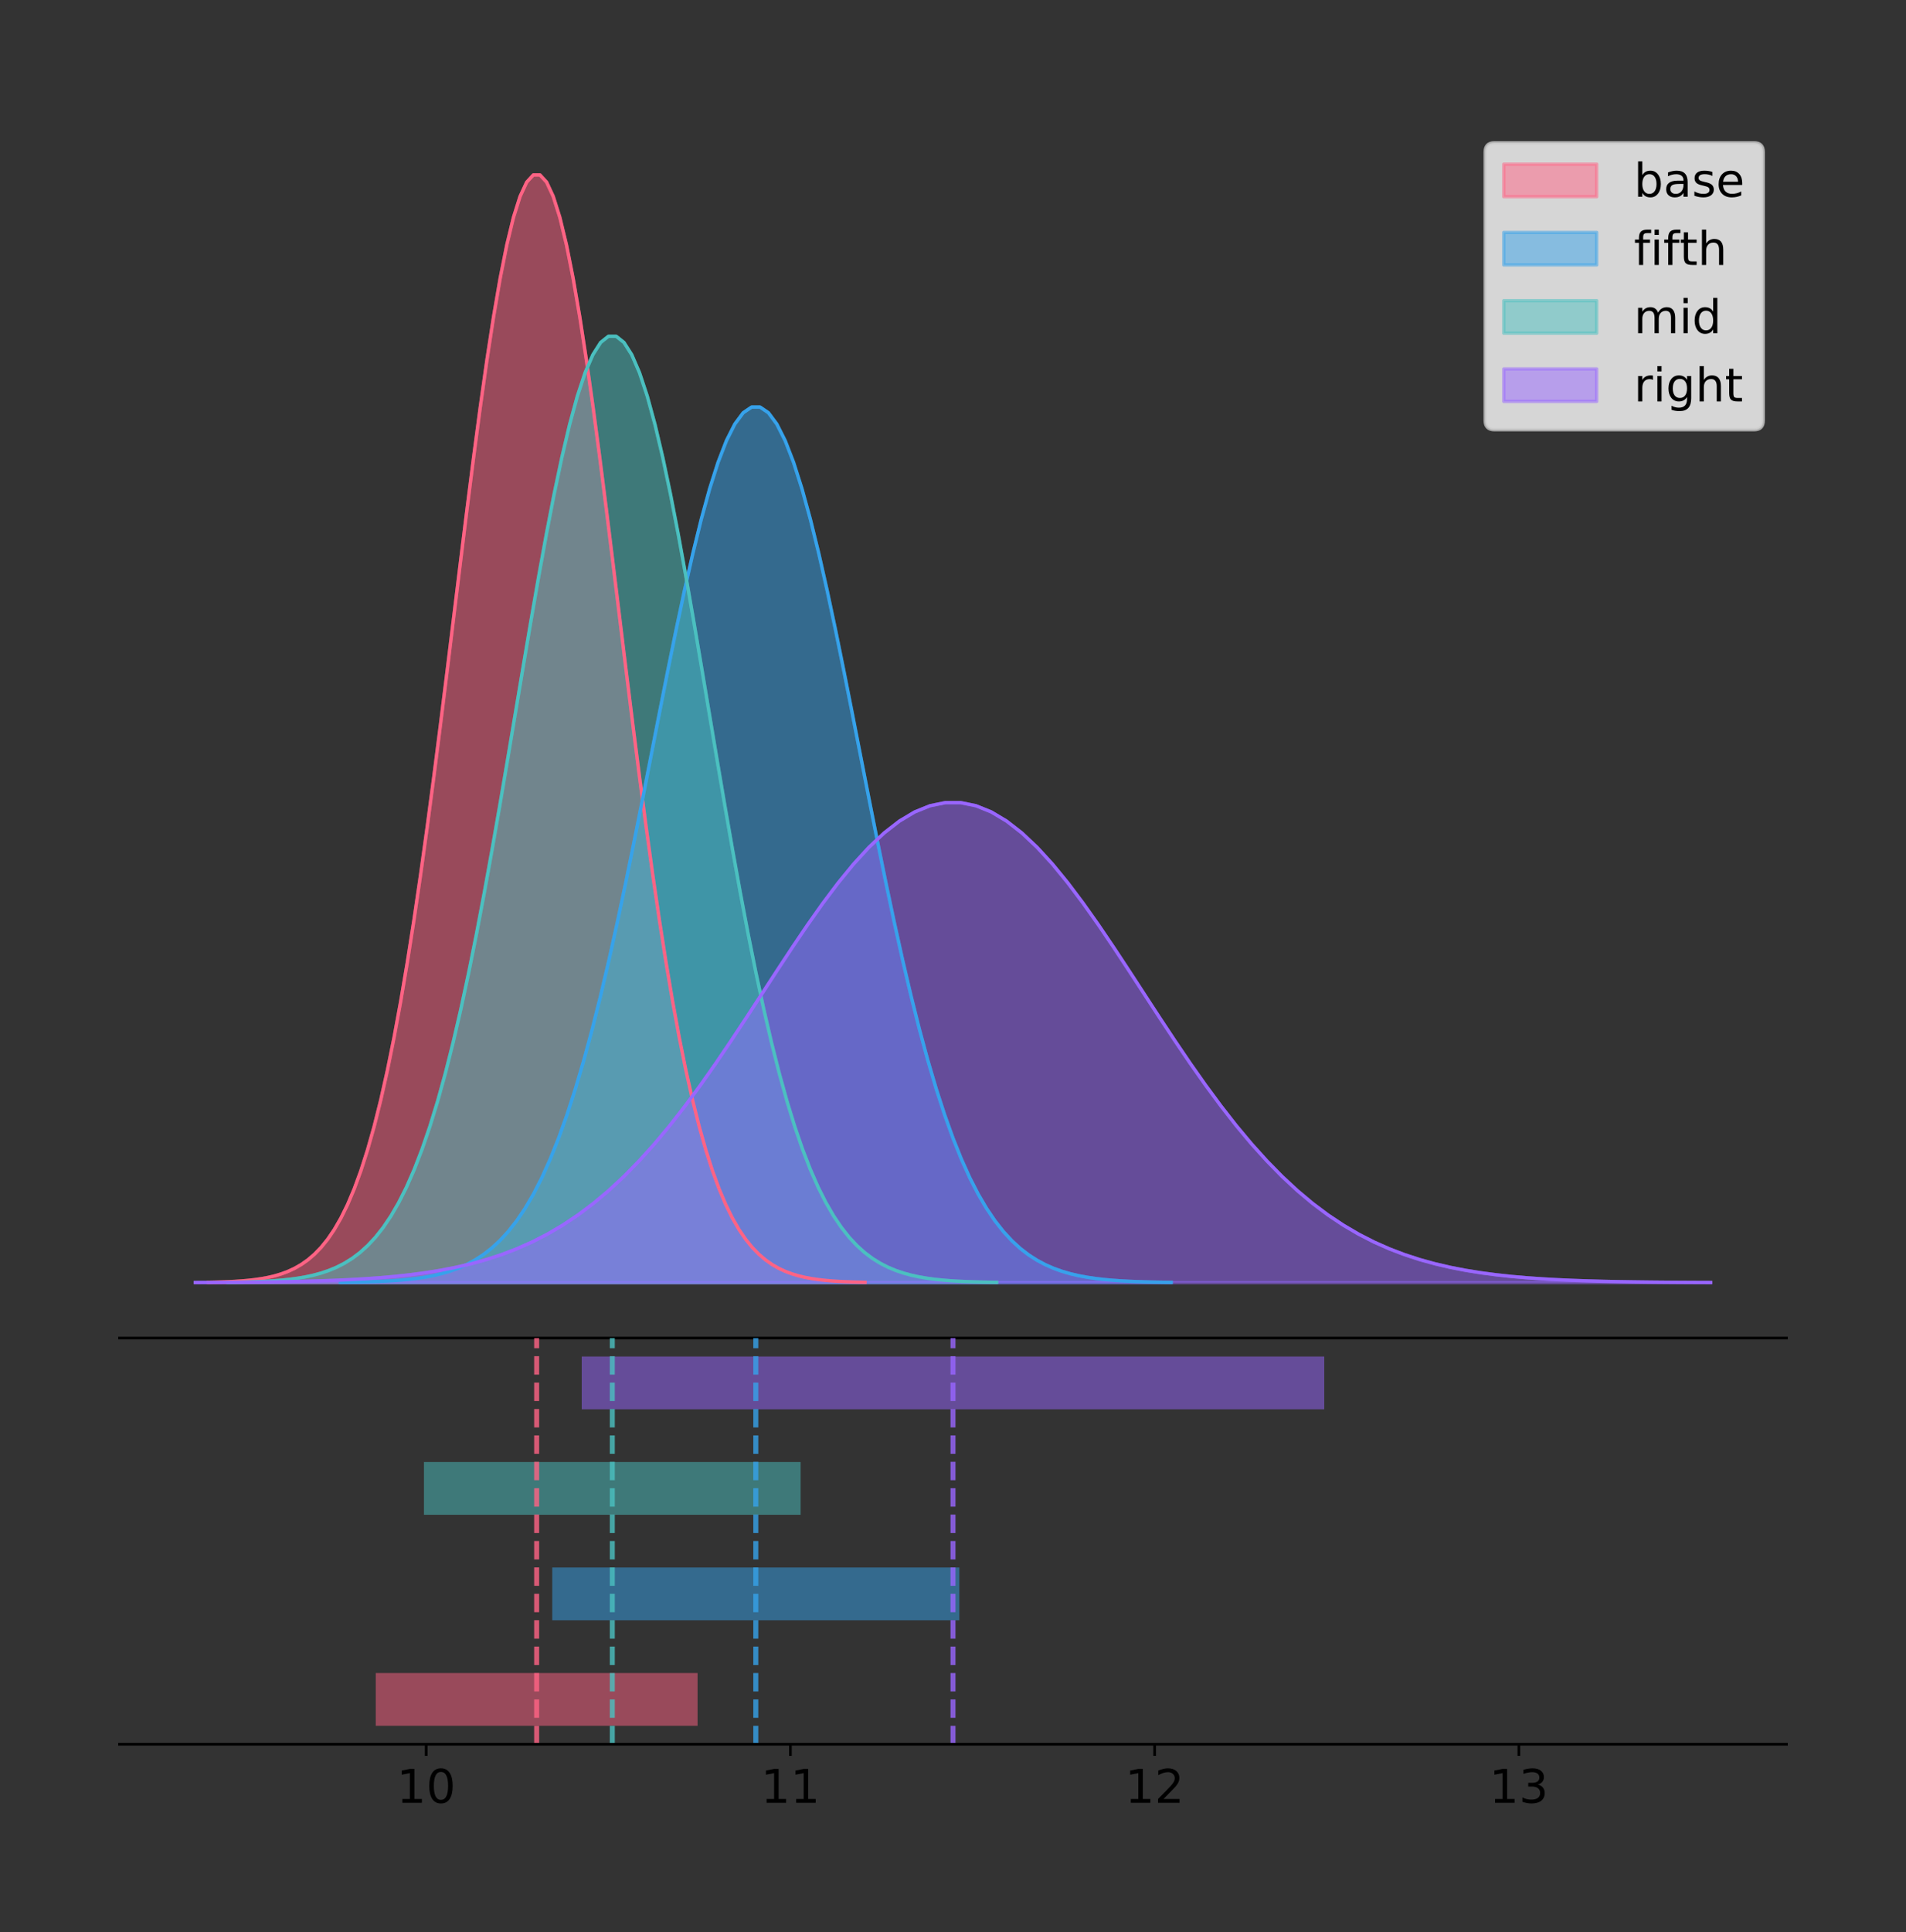 <?xml version="1.0" encoding="utf-8" standalone="no"?>
<!DOCTYPE svg PUBLIC "-//W3C//DTD SVG 1.1//EN"
  "http://www.w3.org/Graphics/SVG/1.1/DTD/svg11.dtd">
<!-- Created with matplotlib (https://matplotlib.org/) -->
<svg height="581.789pt" version="1.1" viewBox="0 0 574.2 581.789" width="574.2pt" xmlns="http://www.w3.org/2000/svg" xmlns:xlink="http://www.w3.org/1999/xlink">
 <rect x="0" y="0" width="574.2" height="581.789" fill="#333333" stroke="none"/>
 <defs>
  <style type="text/css">
*{stroke-linecap:butt;stroke-linejoin:round;}
  </style>
 </defs>
 <g id="figure_1">
  <g id="patch_1">
   <path d="M 0 581.789 
L 574.2 581.789 
L 574.2 0 
L 0 0 
z
" style="fill:none;"/>
  </g>
  <g id="axes_1">
   <g id="patch_2">
    <path d="M 36 402.93 
L 538.2 402.93 
L 538.2 36 
L 36 36 
z
" style="fill:none;"/>
   </g>
   <g id="PolyCollection_1">
    <defs>
     <path d="M 62.748 -195.538 
L 62.748 -195.65 
L 64.746 -195.692 
L 66.745 -195.749 
L 68.743 -195.825 
L 70.742 -195.925 
L 72.74 -196.058 
L 74.739 -196.23 
L 76.737 -196.455 
L 78.736 -196.744 
L 80.734 -197.115 
L 82.733 -197.585 
L 84.731 -198.179 
L 86.729 -198.923 
L 88.728 -199.848 
L 90.726 -200.99 
L 92.725 -202.39 
L 94.723 -204.093 
L 96.722 -206.151 
L 98.72 -208.617 
L 100.719 -211.552 
L 102.717 -215.017 
L 104.716 -219.078 
L 106.714 -223.801 
L 108.713 -229.25 
L 110.711 -235.488 
L 112.71 -242.572 
L 114.708 -250.552 
L 116.706 -259.468 
L 118.705 -269.344 
L 120.703 -280.192 
L 122.702 -292.002 
L 124.7 -304.744 
L 126.699 -318.365 
L 128.697 -332.786 
L 130.696 -347.901 
L 132.694 -363.58 
L 134.693 -379.667 
L 136.691 -395.98 
L 138.69 -412.318 
L 140.688 -428.462 
L 142.687 -444.18 
L 144.685 -459.23 
L 146.683 -473.372 
L 148.682 -486.366 
L 150.68 -497.987 
L 152.679 -508.025 
L 154.677 -516.294 
L 156.676 -522.64 
L 158.674 -526.94 
L 160.673 -529.111 
L 162.671 -529.111 
L 164.67 -526.94 
L 166.668 -522.64 
L 168.667 -516.294 
L 170.665 -508.025 
L 172.664 -497.987 
L 174.662 -486.366 
L 176.66 -473.372 
L 178.659 -459.23 
L 180.657 -444.18 
L 182.656 -428.462 
L 184.654 -412.318 
L 186.653 -395.98 
L 188.651 -379.667 
L 190.65 -363.58 
L 192.648 -347.901 
L 194.647 -332.786 
L 196.645 -318.365 
L 198.644 -304.744 
L 200.642 -292.002 
L 202.641 -280.192 
L 204.639 -269.344 
L 206.637 -259.468 
L 208.636 -250.552 
L 210.634 -242.572 
L 212.633 -235.488 
L 214.631 -229.25 
L 216.63 -223.801 
L 218.628 -219.078 
L 220.627 -215.017 
L 222.625 -211.552 
L 224.624 -208.617 
L 226.622 -206.151 
L 228.621 -204.093 
L 230.619 -202.39 
L 232.618 -200.99 
L 234.616 -199.848 
L 236.614 -198.923 
L 238.613 -198.179 
L 240.611 -197.585 
L 242.61 -197.115 
L 244.608 -196.744 
L 246.607 -196.455 
L 248.605 -196.23 
L 250.604 -196.058 
L 252.602 -195.925 
L 254.601 -195.825 
L 256.599 -195.749 
L 258.598 -195.692 
L 260.596 -195.65 
L 260.596 -195.538 
L 260.596 -195.538 
L 258.598 -195.538 
L 256.599 -195.538 
L 254.601 -195.538 
L 252.602 -195.538 
L 250.604 -195.538 
L 248.605 -195.538 
L 246.607 -195.538 
L 244.608 -195.538 
L 242.61 -195.538 
L 240.611 -195.538 
L 238.613 -195.538 
L 236.614 -195.538 
L 234.616 -195.538 
L 232.618 -195.538 
L 230.619 -195.538 
L 228.621 -195.538 
L 226.622 -195.538 
L 224.624 -195.538 
L 222.625 -195.538 
L 220.627 -195.538 
L 218.628 -195.538 
L 216.63 -195.538 
L 214.631 -195.538 
L 212.633 -195.538 
L 210.634 -195.538 
L 208.636 -195.538 
L 206.637 -195.538 
L 204.639 -195.538 
L 202.641 -195.538 
L 200.642 -195.538 
L 198.644 -195.538 
L 196.645 -195.538 
L 194.647 -195.538 
L 192.648 -195.538 
L 190.65 -195.538 
L 188.651 -195.538 
L 186.653 -195.538 
L 184.654 -195.538 
L 182.656 -195.538 
L 180.657 -195.538 
L 178.659 -195.538 
L 176.66 -195.538 
L 174.662 -195.538 
L 172.664 -195.538 
L 170.665 -195.538 
L 168.667 -195.538 
L 166.668 -195.538 
L 164.67 -195.538 
L 162.671 -195.538 
L 160.673 -195.538 
L 158.674 -195.538 
L 156.676 -195.538 
L 154.677 -195.538 
L 152.679 -195.538 
L 150.68 -195.538 
L 148.682 -195.538 
L 146.683 -195.538 
L 144.685 -195.538 
L 142.687 -195.538 
L 140.688 -195.538 
L 138.69 -195.538 
L 136.691 -195.538 
L 134.693 -195.538 
L 132.694 -195.538 
L 130.696 -195.538 
L 128.697 -195.538 
L 126.699 -195.538 
L 124.7 -195.538 
L 122.702 -195.538 
L 120.703 -195.538 
L 118.705 -195.538 
L 116.706 -195.538 
L 114.708 -195.538 
L 112.71 -195.538 
L 110.711 -195.538 
L 108.713 -195.538 
L 106.714 -195.538 
L 104.716 -195.538 
L 102.717 -195.538 
L 100.719 -195.538 
L 98.72 -195.538 
L 96.722 -195.538 
L 94.723 -195.538 
L 92.725 -195.538 
L 90.726 -195.538 
L 88.728 -195.538 
L 86.729 -195.538 
L 84.731 -195.538 
L 82.733 -195.538 
L 80.734 -195.538 
L 78.736 -195.538 
L 76.737 -195.538 
L 74.739 -195.538 
L 72.74 -195.538 
L 70.742 -195.538 
L 68.743 -195.538 
L 66.745 -195.538 
L 64.746 -195.538 
L 62.748 -195.538 
z
" id="m31028421df" style="stroke:#ff6384;stroke-opacity:0.5;"/>
    </defs>
    <g clip-path="url(#p299ac7687c)">
     <use style="fill:#ff6384;fill-opacity:0.5;stroke:#ff6384;stroke-opacity:0.5;" x="0" xlink:href="#m31028421df" y="581.789"/>
    </g>
   </g>
   <g id="PolyCollection_2">
    <defs>
     <path d="M 102.549 -195.538 
L 102.549 -195.627 
L 105.077 -195.66 
L 107.605 -195.705 
L 110.133 -195.765 
L 112.661 -195.844 
L 115.19 -195.949 
L 117.718 -196.085 
L 120.246 -196.263 
L 122.774 -196.492 
L 125.302 -196.784 
L 127.831 -197.156 
L 130.359 -197.626 
L 132.887 -198.214 
L 135.415 -198.945 
L 137.943 -199.848 
L 140.472 -200.954 
L 143 -202.301 
L 145.528 -203.927 
L 148.056 -205.877 
L 150.584 -208.196 
L 153.112 -210.936 
L 155.641 -214.146 
L 158.169 -217.879 
L 160.697 -222.186 
L 163.225 -227.117 
L 165.753 -232.717 
L 168.282 -239.025 
L 170.81 -246.073 
L 173.338 -253.88 
L 175.866 -262.455 
L 178.394 -271.79 
L 180.923 -281.863 
L 183.451 -292.63 
L 185.979 -304.029 
L 188.507 -315.977 
L 191.035 -328.371 
L 193.564 -341.087 
L 196.092 -353.982 
L 198.62 -366.897 
L 201.148 -379.658 
L 203.676 -392.082 
L 206.205 -403.979 
L 208.733 -415.158 
L 211.261 -425.429 
L 213.789 -434.615 
L 216.317 -442.55 
L 218.846 -449.087 
L 221.374 -454.103 
L 223.902 -457.502 
L 226.43 -459.218 
L 228.958 -459.218 
L 231.487 -457.502 
L 234.015 -454.103 
L 236.543 -449.087 
L 239.071 -442.55 
L 241.599 -434.615 
L 244.127 -425.429 
L 246.656 -415.158 
L 249.184 -403.979 
L 251.712 -392.082 
L 254.24 -379.658 
L 256.768 -366.897 
L 259.297 -353.982 
L 261.825 -341.087 
L 264.353 -328.371 
L 266.881 -315.977 
L 269.409 -304.029 
L 271.938 -292.63 
L 274.466 -281.863 
L 276.994 -271.79 
L 279.522 -262.455 
L 282.05 -253.88 
L 284.579 -246.073 
L 287.107 -239.025 
L 289.635 -232.717 
L 292.163 -227.117 
L 294.691 -222.186 
L 297.22 -217.879 
L 299.748 -214.146 
L 302.276 -210.936 
L 304.804 -208.196 
L 307.332 -205.877 
L 309.861 -203.927 
L 312.389 -202.301 
L 314.917 -200.954 
L 317.445 -199.848 
L 319.973 -198.945 
L 322.502 -198.214 
L 325.03 -197.626 
L 327.558 -197.156 
L 330.086 -196.784 
L 332.614 -196.492 
L 335.142 -196.263 
L 337.671 -196.085 
L 340.199 -195.949 
L 342.727 -195.844 
L 345.255 -195.765 
L 347.783 -195.705 
L 350.312 -195.66 
L 352.84 -195.627 
L 352.84 -195.538 
L 352.84 -195.538 
L 350.312 -195.538 
L 347.783 -195.538 
L 345.255 -195.538 
L 342.727 -195.538 
L 340.199 -195.538 
L 337.671 -195.538 
L 335.142 -195.538 
L 332.614 -195.538 
L 330.086 -195.538 
L 327.558 -195.538 
L 325.03 -195.538 
L 322.502 -195.538 
L 319.973 -195.538 
L 317.445 -195.538 
L 314.917 -195.538 
L 312.389 -195.538 
L 309.861 -195.538 
L 307.332 -195.538 
L 304.804 -195.538 
L 302.276 -195.538 
L 299.748 -195.538 
L 297.22 -195.538 
L 294.691 -195.538 
L 292.163 -195.538 
L 289.635 -195.538 
L 287.107 -195.538 
L 284.579 -195.538 
L 282.05 -195.538 
L 279.522 -195.538 
L 276.994 -195.538 
L 274.466 -195.538 
L 271.938 -195.538 
L 269.409 -195.538 
L 266.881 -195.538 
L 264.353 -195.538 
L 261.825 -195.538 
L 259.297 -195.538 
L 256.768 -195.538 
L 254.24 -195.538 
L 251.712 -195.538 
L 249.184 -195.538 
L 246.656 -195.538 
L 244.127 -195.538 
L 241.599 -195.538 
L 239.071 -195.538 
L 236.543 -195.538 
L 234.015 -195.538 
L 231.487 -195.538 
L 228.958 -195.538 
L 226.43 -195.538 
L 223.902 -195.538 
L 221.374 -195.538 
L 218.846 -195.538 
L 216.317 -195.538 
L 213.789 -195.538 
L 211.261 -195.538 
L 208.733 -195.538 
L 206.205 -195.538 
L 203.676 -195.538 
L 201.148 -195.538 
L 198.62 -195.538 
L 196.092 -195.538 
L 193.564 -195.538 
L 191.035 -195.538 
L 188.507 -195.538 
L 185.979 -195.538 
L 183.451 -195.538 
L 180.923 -195.538 
L 178.394 -195.538 
L 175.866 -195.538 
L 173.338 -195.538 
L 170.81 -195.538 
L 168.282 -195.538 
L 165.753 -195.538 
L 163.225 -195.538 
L 160.697 -195.538 
L 158.169 -195.538 
L 155.641 -195.538 
L 153.112 -195.538 
L 150.584 -195.538 
L 148.056 -195.538 
L 145.528 -195.538 
L 143 -195.538 
L 140.472 -195.538 
L 137.943 -195.538 
L 135.415 -195.538 
L 132.887 -195.538 
L 130.359 -195.538 
L 127.831 -195.538 
L 125.302 -195.538 
L 122.774 -195.538 
L 120.246 -195.538 
L 117.718 -195.538 
L 115.19 -195.538 
L 112.661 -195.538 
L 110.133 -195.538 
L 107.605 -195.538 
L 105.077 -195.538 
L 102.549 -195.538 
z
" id="m187e6d6a16" style="stroke:#36a2eb;stroke-opacity:0.5;"/>
    </defs>
    <g clip-path="url(#p299ac7687c)">
     <use style="fill:#36a2eb;fill-opacity:0.5;stroke:#36a2eb;stroke-opacity:0.5;" x="0" xlink:href="#m187e6d6a16" y="581.789"/>
    </g>
   </g>
   <g id="PolyCollection_3">
    <defs>
     <path d="M 68.671 -195.538 
L 68.671 -195.634 
L 71.01 -195.67 
L 73.349 -195.718 
L 75.689 -195.783 
L 78.028 -195.869 
L 80.367 -195.982 
L 82.706 -196.13 
L 85.046 -196.321 
L 87.385 -196.569 
L 89.724 -196.885 
L 92.063 -197.287 
L 94.402 -197.794 
L 96.742 -198.43 
L 99.081 -199.22 
L 101.42 -200.196 
L 103.759 -201.392 
L 106.098 -202.847 
L 108.438 -204.605 
L 110.777 -206.712 
L 113.116 -209.219 
L 115.455 -212.18 
L 117.795 -215.649 
L 120.134 -219.684 
L 122.473 -224.339 
L 124.812 -229.669 
L 127.151 -235.721 
L 129.491 -242.539 
L 131.83 -250.155 
L 134.169 -258.593 
L 136.508 -267.861 
L 138.847 -277.951 
L 141.187 -288.837 
L 143.526 -300.473 
L 145.865 -312.793 
L 148.204 -325.707 
L 150.544 -339.102 
L 152.883 -352.845 
L 155.222 -366.782 
L 157.561 -380.741 
L 159.9 -394.533 
L 162.24 -407.961 
L 164.579 -420.819 
L 166.918 -432.9 
L 169.257 -444.002 
L 171.596 -453.93 
L 173.936 -462.506 
L 176.275 -469.571 
L 178.614 -474.992 
L 180.953 -478.665 
L 183.292 -480.52 
L 185.632 -480.52 
L 187.971 -478.665 
L 190.31 -474.992 
L 192.649 -469.571 
L 194.989 -462.506 
L 197.328 -453.93 
L 199.667 -444.002 
L 202.006 -432.9 
L 204.345 -420.819 
L 206.685 -407.961 
L 209.024 -394.533 
L 211.363 -380.741 
L 213.702 -366.782 
L 216.041 -352.845 
L 218.381 -339.102 
L 220.72 -325.707 
L 223.059 -312.793 
L 225.398 -300.473 
L 227.738 -288.837 
L 230.077 -277.951 
L 232.416 -267.861 
L 234.755 -258.593 
L 237.094 -250.155 
L 239.434 -242.539 
L 241.773 -235.721 
L 244.112 -229.669 
L 246.451 -224.339 
L 248.79 -219.684 
L 251.13 -215.649 
L 253.469 -212.18 
L 255.808 -209.219 
L 258.147 -206.712 
L 260.487 -204.605 
L 262.826 -202.847 
L 265.165 -201.392 
L 267.504 -200.196 
L 269.843 -199.22 
L 272.183 -198.43 
L 274.522 -197.794 
L 276.861 -197.287 
L 279.2 -196.885 
L 281.539 -196.569 
L 283.879 -196.321 
L 286.218 -196.13 
L 288.557 -195.982 
L 290.896 -195.869 
L 293.236 -195.783 
L 295.575 -195.718 
L 297.914 -195.67 
L 300.253 -195.634 
L 300.253 -195.538 
L 300.253 -195.538 
L 297.914 -195.538 
L 295.575 -195.538 
L 293.236 -195.538 
L 290.896 -195.538 
L 288.557 -195.538 
L 286.218 -195.538 
L 283.879 -195.538 
L 281.539 -195.538 
L 279.2 -195.538 
L 276.861 -195.538 
L 274.522 -195.538 
L 272.183 -195.538 
L 269.843 -195.538 
L 267.504 -195.538 
L 265.165 -195.538 
L 262.826 -195.538 
L 260.487 -195.538 
L 258.147 -195.538 
L 255.808 -195.538 
L 253.469 -195.538 
L 251.13 -195.538 
L 248.79 -195.538 
L 246.451 -195.538 
L 244.112 -195.538 
L 241.773 -195.538 
L 239.434 -195.538 
L 237.094 -195.538 
L 234.755 -195.538 
L 232.416 -195.538 
L 230.077 -195.538 
L 227.738 -195.538 
L 225.398 -195.538 
L 223.059 -195.538 
L 220.72 -195.538 
L 218.381 -195.538 
L 216.041 -195.538 
L 213.702 -195.538 
L 211.363 -195.538 
L 209.024 -195.538 
L 206.685 -195.538 
L 204.345 -195.538 
L 202.006 -195.538 
L 199.667 -195.538 
L 197.328 -195.538 
L 194.989 -195.538 
L 192.649 -195.538 
L 190.31 -195.538 
L 187.971 -195.538 
L 185.632 -195.538 
L 183.292 -195.538 
L 180.953 -195.538 
L 178.614 -195.538 
L 176.275 -195.538 
L 173.936 -195.538 
L 171.596 -195.538 
L 169.257 -195.538 
L 166.918 -195.538 
L 164.579 -195.538 
L 162.24 -195.538 
L 159.9 -195.538 
L 157.561 -195.538 
L 155.222 -195.538 
L 152.883 -195.538 
L 150.544 -195.538 
L 148.204 -195.538 
L 145.865 -195.538 
L 143.526 -195.538 
L 141.187 -195.538 
L 138.847 -195.538 
L 136.508 -195.538 
L 134.169 -195.538 
L 131.83 -195.538 
L 129.491 -195.538 
L 127.151 -195.538 
L 124.812 -195.538 
L 122.473 -195.538 
L 120.134 -195.538 
L 117.795 -195.538 
L 115.455 -195.538 
L 113.116 -195.538 
L 110.777 -195.538 
L 108.438 -195.538 
L 106.098 -195.538 
L 103.759 -195.538 
L 101.42 -195.538 
L 99.081 -195.538 
L 96.742 -195.538 
L 94.402 -195.538 
L 92.063 -195.538 
L 89.724 -195.538 
L 87.385 -195.538 
L 85.046 -195.538 
L 82.706 -195.538 
L 80.367 -195.538 
L 78.028 -195.538 
L 75.689 -195.538 
L 73.349 -195.538 
L 71.01 -195.538 
L 68.671 -195.538 
z
" id="m96a3e76a7b" style="stroke:#4bc0c0;stroke-opacity:0.5;"/>
    </defs>
    <g clip-path="url(#p299ac7687c)">
     <use style="fill:#4bc0c0;fill-opacity:0.5;stroke:#4bc0c0;stroke-opacity:0.5;" x="0" xlink:href="#m96a3e76a7b" y="581.789"/>
    </g>
   </g>
   <g id="PolyCollection_4">
    <defs>
     <path d="M 58.827 -195.538 
L 58.827 -195.587 
L 63.439 -195.605 
L 68.05 -195.629 
L 72.662 -195.662 
L 77.274 -195.706 
L 81.885 -195.763 
L 86.497 -195.838 
L 91.108 -195.935 
L 95.72 -196.061 
L 100.331 -196.221 
L 104.943 -196.425 
L 109.555 -196.683 
L 114.166 -197.005 
L 118.778 -197.406 
L 123.389 -197.901 
L 128.001 -198.507 
L 132.612 -199.246 
L 137.224 -200.137 
L 141.836 -201.206 
L 146.447 -202.478 
L 151.059 -203.979 
L 155.67 -205.739 
L 160.282 -207.786 
L 164.893 -210.147 
L 169.505 -212.851 
L 174.117 -215.921 
L 178.728 -219.379 
L 183.34 -223.243 
L 187.951 -227.523 
L 192.563 -232.224 
L 197.174 -237.342 
L 201.786 -242.864 
L 206.398 -248.766 
L 211.009 -255.016 
L 215.621 -261.566 
L 220.232 -268.361 
L 224.844 -275.332 
L 229.455 -282.401 
L 234.067 -289.482 
L 238.679 -296.478 
L 243.29 -303.289 
L 247.902 -309.812 
L 252.513 -315.94 
L 257.125 -321.571 
L 261.736 -326.607 
L 266.348 -330.957 
L 270.96 -334.541 
L 275.571 -337.291 
L 280.183 -339.154 
L 284.794 -340.095 
L 289.406 -340.095 
L 294.017 -339.154 
L 298.629 -337.291 
L 303.24 -334.541 
L 307.852 -330.957 
L 312.464 -326.607 
L 317.075 -321.571 
L 321.687 -315.94 
L 326.298 -309.812 
L 330.91 -303.289 
L 335.521 -296.478 
L 340.133 -289.482 
L 344.745 -282.401 
L 349.356 -275.332 
L 353.968 -268.361 
L 358.579 -261.566 
L 363.191 -255.016 
L 367.802 -248.766 
L 372.414 -242.864 
L 377.026 -237.342 
L 381.637 -232.224 
L 386.249 -227.523 
L 390.86 -223.243 
L 395.472 -219.379 
L 400.083 -215.921 
L 404.695 -212.851 
L 409.307 -210.147 
L 413.918 -207.786 
L 418.53 -205.739 
L 423.141 -203.979 
L 427.753 -202.478 
L 432.364 -201.206 
L 436.976 -200.137 
L 441.588 -199.246 
L 446.199 -198.507 
L 450.811 -197.901 
L 455.422 -197.406 
L 460.034 -197.005 
L 464.645 -196.683 
L 469.257 -196.425 
L 473.869 -196.221 
L 478.48 -196.061 
L 483.092 -195.935 
L 487.703 -195.838 
L 492.315 -195.763 
L 496.926 -195.706 
L 501.538 -195.662 
L 506.15 -195.629 
L 510.761 -195.605 
L 515.373 -195.587 
L 515.373 -195.538 
L 515.373 -195.538 
L 510.761 -195.538 
L 506.15 -195.538 
L 501.538 -195.538 
L 496.926 -195.538 
L 492.315 -195.538 
L 487.703 -195.538 
L 483.092 -195.538 
L 478.48 -195.538 
L 473.869 -195.538 
L 469.257 -195.538 
L 464.645 -195.538 
L 460.034 -195.538 
L 455.422 -195.538 
L 450.811 -195.538 
L 446.199 -195.538 
L 441.588 -195.538 
L 436.976 -195.538 
L 432.364 -195.538 
L 427.753 -195.538 
L 423.141 -195.538 
L 418.53 -195.538 
L 413.918 -195.538 
L 409.307 -195.538 
L 404.695 -195.538 
L 400.083 -195.538 
L 395.472 -195.538 
L 390.86 -195.538 
L 386.249 -195.538 
L 381.637 -195.538 
L 377.026 -195.538 
L 372.414 -195.538 
L 367.802 -195.538 
L 363.191 -195.538 
L 358.579 -195.538 
L 353.968 -195.538 
L 349.356 -195.538 
L 344.745 -195.538 
L 340.133 -195.538 
L 335.521 -195.538 
L 330.91 -195.538 
L 326.298 -195.538 
L 321.687 -195.538 
L 317.075 -195.538 
L 312.464 -195.538 
L 307.852 -195.538 
L 303.24 -195.538 
L 298.629 -195.538 
L 294.017 -195.538 
L 289.406 -195.538 
L 284.794 -195.538 
L 280.183 -195.538 
L 275.571 -195.538 
L 270.96 -195.538 
L 266.348 -195.538 
L 261.736 -195.538 
L 257.125 -195.538 
L 252.513 -195.538 
L 247.902 -195.538 
L 243.29 -195.538 
L 238.679 -195.538 
L 234.067 -195.538 
L 229.455 -195.538 
L 224.844 -195.538 
L 220.232 -195.538 
L 215.621 -195.538 
L 211.009 -195.538 
L 206.398 -195.538 
L 201.786 -195.538 
L 197.174 -195.538 
L 192.563 -195.538 
L 187.951 -195.538 
L 183.34 -195.538 
L 178.728 -195.538 
L 174.117 -195.538 
L 169.505 -195.538 
L 164.893 -195.538 
L 160.282 -195.538 
L 155.67 -195.538 
L 151.059 -195.538 
L 146.447 -195.538 
L 141.836 -195.538 
L 137.224 -195.538 
L 132.612 -195.538 
L 128.001 -195.538 
L 123.389 -195.538 
L 118.778 -195.538 
L 114.166 -195.538 
L 109.555 -195.538 
L 104.943 -195.538 
L 100.331 -195.538 
L 95.72 -195.538 
L 91.108 -195.538 
L 86.497 -195.538 
L 81.885 -195.538 
L 77.274 -195.538 
L 72.662 -195.538 
L 68.05 -195.538 
L 63.439 -195.538 
L 58.827 -195.538 
z
" id="ma8fb7303f0" style="stroke:#9966ff;stroke-opacity:0.5;"/>
    </defs>
    <g clip-path="url(#p299ac7687c)">
     <use style="fill:#9966ff;fill-opacity:0.5;stroke:#9966ff;stroke-opacity:0.5;" x="0" xlink:href="#ma8fb7303f0" y="581.789"/>
    </g>
   </g>
   <g id="line2d_1">
    <path clip-path="url(#p299ac7687c)" d="M 62.748 386.139 
L 64.746 386.097 
L 66.745 386.04 
L 68.743 385.965 
L 70.742 385.864 
L 72.74 385.732 
L 74.739 385.559 
L 76.737 385.334 
L 78.736 385.045 
L 80.734 384.675 
L 82.733 384.204 
L 84.731 383.61 
L 86.729 382.867 
L 88.728 381.941 
L 90.726 380.799 
L 92.725 379.399 
L 94.723 377.696 
L 96.722 375.639 
L 98.72 373.172 
L 100.719 370.238 
L 102.717 366.772 
L 104.716 362.711 
L 106.714 357.989 
L 108.713 352.539 
L 110.711 346.301 
L 112.71 339.217 
L 114.708 331.237 
L 116.706 322.322 
L 118.705 312.445 
L 120.703 301.597 
L 122.702 289.787 
L 124.7 277.045 
L 126.699 263.424 
L 128.697 249.004 
L 130.696 233.888 
L 132.694 218.209 
L 134.693 202.123 
L 136.691 185.809 
L 138.69 169.471 
L 140.688 153.327 
L 142.687 137.61 
L 144.685 122.559 
L 146.683 108.418 
L 148.682 95.423 
L 150.68 83.803 
L 152.679 73.765 
L 154.677 65.495 
L 156.676 59.15 
L 158.674 54.85 
L 160.673 52.679 
L 162.671 52.679 
L 164.67 54.85 
L 166.668 59.15 
L 168.667 65.495 
L 170.665 73.765 
L 172.664 83.803 
L 174.662 95.423 
L 176.66 108.418 
L 178.659 122.559 
L 180.657 137.61 
L 182.656 153.327 
L 184.654 169.471 
L 186.653 185.809 
L 188.651 202.123 
L 190.65 218.209 
L 192.648 233.888 
L 194.647 249.004 
L 196.645 263.424 
L 198.644 277.045 
L 200.642 289.787 
L 202.641 301.597 
L 204.639 312.445 
L 206.637 322.322 
L 208.636 331.237 
L 210.634 339.217 
L 212.633 346.301 
L 214.631 352.539 
L 216.63 357.989 
L 218.628 362.711 
L 220.627 366.772 
L 222.625 370.238 
L 224.624 373.172 
L 226.622 375.639 
L 228.621 377.696 
L 230.619 379.399 
L 232.618 380.799 
L 234.616 381.941 
L 236.614 382.867 
L 238.613 383.61 
L 240.611 384.204 
L 242.61 384.675 
L 244.608 385.045 
L 246.607 385.334 
L 248.605 385.559 
L 250.604 385.732 
L 252.602 385.864 
L 254.601 385.965 
L 256.599 386.04 
L 258.598 386.097 
L 260.596 386.139 
" style="fill:none;stroke:#ff6384;stroke-linecap:square;"/>
   </g>
   <g id="line2d_2">
    <path clip-path="url(#p299ac7687c)" d="M 102.549 386.163 
L 105.077 386.129 
L 107.605 386.085 
L 110.133 386.025 
L 112.661 385.945 
L 115.19 385.841 
L 117.718 385.704 
L 120.246 385.527 
L 122.774 385.298 
L 125.302 385.005 
L 127.831 384.633 
L 130.359 384.164 
L 132.887 383.576 
L 135.415 382.844 
L 137.943 381.942 
L 140.472 380.835 
L 143 379.489 
L 145.528 377.862 
L 148.056 375.913 
L 150.584 373.593 
L 153.112 370.854 
L 155.641 367.644 
L 158.169 363.911 
L 160.697 359.603 
L 163.225 354.672 
L 165.753 349.072 
L 168.282 342.764 
L 170.81 335.717 
L 173.338 327.91 
L 175.866 319.335 
L 178.394 309.999 
L 180.923 299.927 
L 183.451 289.16 
L 185.979 277.761 
L 188.507 265.812 
L 191.035 253.418 
L 193.564 240.703 
L 196.092 227.808 
L 198.62 214.893 
L 201.148 202.131 
L 203.676 189.707 
L 206.205 177.81 
L 208.733 166.632 
L 211.261 156.36 
L 213.789 147.174 
L 216.317 139.239 
L 218.846 132.703 
L 221.374 127.687 
L 223.902 124.288 
L 226.43 122.571 
L 228.958 122.571 
L 231.487 124.288 
L 234.015 127.687 
L 236.543 132.703 
L 239.071 139.239 
L 241.599 147.174 
L 244.127 156.36 
L 246.656 166.632 
L 249.184 177.81 
L 251.712 189.707 
L 254.24 202.131 
L 256.768 214.893 
L 259.297 227.808 
L 261.825 240.703 
L 264.353 253.418 
L 266.881 265.812 
L 269.409 277.761 
L 271.938 289.16 
L 274.466 299.927 
L 276.994 309.999 
L 279.522 319.335 
L 282.05 327.91 
L 284.579 335.717 
L 287.107 342.764 
L 289.635 349.072 
L 292.163 354.672 
L 294.691 359.603 
L 297.22 363.911 
L 299.748 367.644 
L 302.276 370.854 
L 304.804 373.593 
L 307.332 375.913 
L 309.861 377.862 
L 312.389 379.489 
L 314.917 380.835 
L 317.445 381.942 
L 319.973 382.844 
L 322.502 383.576 
L 325.03 384.164 
L 327.558 384.633 
L 330.086 385.005 
L 332.614 385.298 
L 335.142 385.527 
L 337.671 385.704 
L 340.199 385.841 
L 342.727 385.945 
L 345.255 386.025 
L 347.783 386.085 
L 350.312 386.129 
L 352.84 386.163 
" style="fill:none;stroke:#36a2eb;stroke-linecap:square;"/>
   </g>
   <g id="line2d_3">
    <path clip-path="url(#p299ac7687c)" d="M 68.671 386.156 
L 71.01 386.12 
L 73.349 386.071 
L 75.689 386.006 
L 78.028 385.921 
L 80.367 385.807 
L 82.706 385.66 
L 85.046 385.468 
L 87.385 385.221 
L 89.724 384.904 
L 92.063 384.502 
L 94.402 383.995 
L 96.742 383.36 
L 99.081 382.569 
L 101.42 381.593 
L 103.759 380.397 
L 106.098 378.942 
L 108.438 377.185 
L 110.777 375.078 
L 113.116 372.57 
L 115.455 369.61 
L 117.795 366.14 
L 120.134 362.106 
L 122.473 357.45 
L 124.812 352.121 
L 127.151 346.068 
L 129.491 339.251 
L 131.83 331.634 
L 134.169 323.196 
L 136.508 313.929 
L 138.847 303.839 
L 141.187 292.953 
L 143.526 281.316 
L 145.865 268.996 
L 148.204 256.082 
L 150.544 242.687 
L 152.883 228.944 
L 155.222 215.007 
L 157.561 201.049 
L 159.9 187.256 
L 162.24 173.828 
L 164.579 160.97 
L 166.918 148.889 
L 169.257 137.787 
L 171.596 127.859 
L 173.936 119.284 
L 176.275 112.219 
L 178.614 106.798 
L 180.953 103.124 
L 183.292 101.269 
L 185.632 101.269 
L 187.971 103.124 
L 190.31 106.798 
L 192.649 112.219 
L 194.989 119.284 
L 197.328 127.859 
L 199.667 137.787 
L 202.006 148.889 
L 204.345 160.97 
L 206.685 173.828 
L 209.024 187.256 
L 211.363 201.049 
L 213.702 215.007 
L 216.041 228.944 
L 218.381 242.687 
L 220.72 256.082 
L 223.059 268.996 
L 225.398 281.316 
L 227.738 292.953 
L 230.077 303.839 
L 232.416 313.929 
L 234.755 323.196 
L 237.094 331.634 
L 239.434 339.251 
L 241.773 346.068 
L 244.112 352.121 
L 246.451 357.45 
L 248.79 362.106 
L 251.13 366.14 
L 253.469 369.61 
L 255.808 372.57 
L 258.147 375.078 
L 260.487 377.185 
L 262.826 378.942 
L 265.165 380.397 
L 267.504 381.593 
L 269.843 382.569 
L 272.183 383.36 
L 274.522 383.995 
L 276.861 384.502 
L 279.2 384.904 
L 281.539 385.221 
L 283.879 385.468 
L 286.218 385.66 
L 288.557 385.807 
L 290.896 385.921 
L 293.236 386.006 
L 295.575 386.071 
L 297.914 386.12 
L 300.253 386.156 
" style="fill:none;stroke:#4bc0c0;stroke-linecap:square;"/>
   </g>
   <g id="line2d_4">
    <path clip-path="url(#p299ac7687c)" d="M 58.827 386.203 
L 63.439 386.185 
L 68.05 386.16 
L 72.662 386.127 
L 77.274 386.084 
L 81.885 386.026 
L 86.497 385.951 
L 91.108 385.854 
L 95.72 385.729 
L 100.331 385.568 
L 104.943 385.364 
L 109.555 385.107 
L 114.166 384.785 
L 118.778 384.384 
L 123.389 383.889 
L 128.001 383.282 
L 132.612 382.544 
L 137.224 381.652 
L 141.836 380.583 
L 146.447 379.312 
L 151.059 377.81 
L 155.67 376.05 
L 160.282 374.003 
L 164.893 371.642 
L 169.505 368.939 
L 174.117 365.869 
L 178.728 362.41 
L 183.34 358.547 
L 187.951 354.267 
L 192.563 349.566 
L 197.174 344.448 
L 201.786 338.926 
L 206.398 333.023 
L 211.009 326.774 
L 215.621 320.223 
L 220.232 313.429 
L 224.844 306.457 
L 229.455 299.388 
L 234.067 292.308 
L 238.679 285.311 
L 243.29 278.5 
L 247.902 271.978 
L 252.513 265.85 
L 257.125 260.218 
L 261.736 255.182 
L 266.348 250.832 
L 270.96 247.249 
L 275.571 244.499 
L 280.183 242.635 
L 284.794 241.694 
L 289.406 241.694 
L 294.017 242.635 
L 298.629 244.499 
L 303.24 247.249 
L 307.852 250.832 
L 312.464 255.182 
L 317.075 260.218 
L 321.687 265.85 
L 326.298 271.978 
L 330.91 278.5 
L 335.521 285.311 
L 340.133 292.308 
L 344.745 299.388 
L 349.356 306.457 
L 353.968 313.429 
L 358.579 320.223 
L 363.191 326.774 
L 367.802 333.023 
L 372.414 338.926 
L 377.026 344.448 
L 381.637 349.566 
L 386.249 354.267 
L 390.86 358.547 
L 395.472 362.41 
L 400.083 365.869 
L 404.695 368.939 
L 409.307 371.642 
L 413.918 374.003 
L 418.53 376.05 
L 423.141 377.81 
L 427.753 379.312 
L 432.364 380.583 
L 436.976 381.652 
L 441.588 382.544 
L 446.199 383.282 
L 450.811 383.889 
L 455.422 384.384 
L 460.034 384.785 
L 464.645 385.107 
L 469.257 385.364 
L 473.869 385.568 
L 478.48 385.729 
L 483.092 385.854 
L 487.703 385.951 
L 492.315 386.026 
L 496.926 386.084 
L 501.538 386.127 
L 506.15 386.16 
L 510.761 386.185 
L 515.373 386.203 
" style="fill:none;stroke:#9966ff;stroke-linecap:square;"/>
   </g>
   <g id="patch_3">
    <path d="M 36 402.93 
L 538.2 402.93 
" style="fill:none;stroke:#000000;stroke-linecap:square;stroke-linejoin:miter;stroke-width:0.8;"/>
   </g>
   <g id="legend_1">
    <g id="patch_4">
     <path d="M 450.225 129.398 
L 528.4 129.398 
Q 531.2 129.398 531.2 126.597 
L 531.2 45.8 
Q 531.2 43 528.4 43 
L 450.225 43 
Q 447.425 43 447.425 45.8 
L 447.425 126.597 
Q 447.425 129.398 450.225 129.398 
z
" style="fill:#ffffff;opacity:0.8;stroke:#cccccc;stroke-linejoin:miter;"/>
    </g>
    <g id="patch_5">
     <path d="M 453.025 59.238 
L 481.025 59.238 
L 481.025 49.438 
L 453.025 49.438 
z
" style="fill:#ff6384;opacity:0.5;stroke:#ff6384;stroke-linejoin:miter;"/>
    </g>
    <g id="text_1">
     <!-- base -->
     <defs>
      <path d="M 48.688 27.297 
Q 48.688 37.203 44.609 42.844 
Q 40.531 48.484 33.406 48.484 
Q 26.266 48.484 22.188 42.844 
Q 18.109 37.203 18.109 27.297 
Q 18.109 17.391 22.188 11.75 
Q 26.266 6.109 33.406 6.109 
Q 40.531 6.109 44.609 11.75 
Q 48.688 17.391 48.688 27.297 
z
M 18.109 46.391 
Q 20.953 51.266 25.266 53.625 
Q 29.594 56 35.594 56 
Q 45.562 56 51.781 48.094 
Q 58.016 40.188 58.016 27.297 
Q 58.016 14.406 51.781 6.484 
Q 45.562 -1.422 35.594 -1.422 
Q 29.594 -1.422 25.266 0.953 
Q 20.953 3.328 18.109 8.203 
L 18.109 0 
L 9.078 0 
L 9.078 75.984 
L 18.109 75.984 
z
" id="DejaVuSans-98"/>
      <path d="M 34.281 27.484 
Q 23.391 27.484 19.188 25 
Q 14.984 22.516 14.984 16.5 
Q 14.984 11.719 18.141 8.906 
Q 21.297 6.109 26.703 6.109 
Q 34.188 6.109 38.703 11.406 
Q 43.219 16.703 43.219 25.484 
L 43.219 27.484 
z
M 52.203 31.203 
L 52.203 0 
L 43.219 0 
L 43.219 8.297 
Q 40.141 3.328 35.547 0.953 
Q 30.953 -1.422 24.312 -1.422 
Q 15.922 -1.422 10.953 3.297 
Q 6 8.016 6 15.922 
Q 6 25.141 12.172 29.828 
Q 18.359 34.516 30.609 34.516 
L 43.219 34.516 
L 43.219 35.406 
Q 43.219 41.609 39.141 45 
Q 35.062 48.391 27.688 48.391 
Q 23 48.391 18.547 47.266 
Q 14.109 46.141 10.016 43.891 
L 10.016 52.203 
Q 14.938 54.109 19.578 55.047 
Q 24.219 56 28.609 56 
Q 40.484 56 46.344 49.844 
Q 52.203 43.703 52.203 31.203 
z
" id="DejaVuSans-97"/>
      <path d="M 44.281 53.078 
L 44.281 44.578 
Q 40.484 46.531 36.375 47.5 
Q 32.281 48.484 27.875 48.484 
Q 21.188 48.484 17.844 46.438 
Q 14.5 44.391 14.5 40.281 
Q 14.5 37.156 16.891 35.375 
Q 19.281 33.594 26.516 31.984 
L 29.594 31.297 
Q 39.156 29.25 43.188 25.516 
Q 47.219 21.781 47.219 15.094 
Q 47.219 7.469 41.188 3.016 
Q 35.156 -1.422 24.609 -1.422 
Q 20.219 -1.422 15.453 -0.562 
Q 10.688 0.297 5.422 2 
L 5.422 11.281 
Q 10.406 8.688 15.234 7.391 
Q 20.062 6.109 24.812 6.109 
Q 31.156 6.109 34.562 8.281 
Q 37.984 10.453 37.984 14.406 
Q 37.984 18.062 35.516 20.016 
Q 33.062 21.969 24.703 23.781 
L 21.578 24.516 
Q 13.234 26.266 9.516 29.906 
Q 5.812 33.547 5.812 39.891 
Q 5.812 47.609 11.281 51.797 
Q 16.75 56 26.812 56 
Q 31.781 56 36.172 55.266 
Q 40.578 54.547 44.281 53.078 
z
" id="DejaVuSans-115"/>
      <path d="M 56.203 29.594 
L 56.203 25.203 
L 14.891 25.203 
Q 15.484 15.922 20.484 11.062 
Q 25.484 6.203 34.422 6.203 
Q 39.594 6.203 44.453 7.469 
Q 49.312 8.734 54.109 11.281 
L 54.109 2.781 
Q 49.266 0.734 44.188 -0.344 
Q 39.109 -1.422 33.891 -1.422 
Q 20.797 -1.422 13.156 6.188 
Q 5.516 13.812 5.516 26.812 
Q 5.516 40.234 12.766 48.109 
Q 20.016 56 32.328 56 
Q 43.359 56 49.781 48.891 
Q 56.203 41.797 56.203 29.594 
z
M 47.219 32.234 
Q 47.125 39.594 43.094 43.984 
Q 39.062 48.391 32.422 48.391 
Q 24.906 48.391 20.391 44.141 
Q 15.875 39.891 15.188 32.172 
z
" id="DejaVuSans-101"/>
     </defs>
     <g transform="translate(492.225 59.238)scale(0.14 -0.14)">
      <use xlink:href="#DejaVuSans-98"/>
      <use x="63.477" xlink:href="#DejaVuSans-97"/>
      <use x="124.756" xlink:href="#DejaVuSans-115"/>
      <use x="176.855" xlink:href="#DejaVuSans-101"/>
     </g>
    </g>
    <g id="patch_6">
     <path d="M 453.025 79.787 
L 481.025 79.787 
L 481.025 69.987 
L 453.025 69.987 
z
" style="fill:#36a2eb;opacity:0.5;stroke:#36a2eb;stroke-linejoin:miter;"/>
    </g>
    <g id="text_2">
     <!-- fifth -->
     <defs>
      <path d="M 37.109 75.984 
L 37.109 68.5 
L 28.516 68.5 
Q 23.688 68.5 21.797 66.547 
Q 19.922 64.594 19.922 59.516 
L 19.922 54.688 
L 34.719 54.688 
L 34.719 47.703 
L 19.922 47.703 
L 19.922 0 
L 10.891 0 
L 10.891 47.703 
L 2.297 47.703 
L 2.297 54.688 
L 10.891 54.688 
L 10.891 58.5 
Q 10.891 67.625 15.141 71.797 
Q 19.391 75.984 28.609 75.984 
z
" id="DejaVuSans-102"/>
      <path d="M 9.422 54.688 
L 18.406 54.688 
L 18.406 0 
L 9.422 0 
z
M 9.422 75.984 
L 18.406 75.984 
L 18.406 64.594 
L 9.422 64.594 
z
" id="DejaVuSans-105"/>
      <path d="M 18.312 70.219 
L 18.312 54.688 
L 36.812 54.688 
L 36.812 47.703 
L 18.312 47.703 
L 18.312 18.016 
Q 18.312 11.328 20.141 9.422 
Q 21.969 7.516 27.594 7.516 
L 36.812 7.516 
L 36.812 0 
L 27.594 0 
Q 17.188 0 13.234 3.875 
Q 9.281 7.766 9.281 18.016 
L 9.281 47.703 
L 2.688 47.703 
L 2.688 54.688 
L 9.281 54.688 
L 9.281 70.219 
z
" id="DejaVuSans-116"/>
      <path d="M 54.891 33.016 
L 54.891 0 
L 45.906 0 
L 45.906 32.719 
Q 45.906 40.484 42.875 44.328 
Q 39.844 48.188 33.797 48.188 
Q 26.516 48.188 22.312 43.547 
Q 18.109 38.922 18.109 30.906 
L 18.109 0 
L 9.078 0 
L 9.078 75.984 
L 18.109 75.984 
L 18.109 46.188 
Q 21.344 51.125 25.703 53.562 
Q 30.078 56 35.797 56 
Q 45.219 56 50.047 50.172 
Q 54.891 44.344 54.891 33.016 
z
" id="DejaVuSans-104"/>
     </defs>
     <g transform="translate(492.225 79.787)scale(0.14 -0.14)">
      <use xlink:href="#DejaVuSans-102"/>
      <use x="35.205" xlink:href="#DejaVuSans-105"/>
      <use x="62.988" xlink:href="#DejaVuSans-102"/>
      <use x="98.178" xlink:href="#DejaVuSans-116"/>
      <use x="137.387" xlink:href="#DejaVuSans-104"/>
     </g>
    </g>
    <g id="patch_7">
     <path d="M 453.025 100.337 
L 481.025 100.337 
L 481.025 90.537 
L 453.025 90.537 
z
" style="fill:#4bc0c0;opacity:0.5;stroke:#4bc0c0;stroke-linejoin:miter;"/>
    </g>
    <g id="text_3">
     <!-- mid -->
     <defs>
      <path d="M 52 44.188 
Q 55.375 50.25 60.062 53.125 
Q 64.75 56 71.094 56 
Q 79.641 56 84.281 50.016 
Q 88.922 44.047 88.922 33.016 
L 88.922 0 
L 79.891 0 
L 79.891 32.719 
Q 79.891 40.578 77.094 44.375 
Q 74.312 48.188 68.609 48.188 
Q 61.625 48.188 57.562 43.547 
Q 53.516 38.922 53.516 30.906 
L 53.516 0 
L 44.484 0 
L 44.484 32.719 
Q 44.484 40.625 41.703 44.406 
Q 38.922 48.188 33.109 48.188 
Q 26.219 48.188 22.156 43.531 
Q 18.109 38.875 18.109 30.906 
L 18.109 0 
L 9.078 0 
L 9.078 54.688 
L 18.109 54.688 
L 18.109 46.188 
Q 21.188 51.219 25.484 53.609 
Q 29.781 56 35.688 56 
Q 41.656 56 45.828 52.969 
Q 50 49.953 52 44.188 
z
" id="DejaVuSans-109"/>
      <path d="M 45.406 46.391 
L 45.406 75.984 
L 54.391 75.984 
L 54.391 0 
L 45.406 0 
L 45.406 8.203 
Q 42.578 3.328 38.25 0.953 
Q 33.938 -1.422 27.875 -1.422 
Q 17.969 -1.422 11.734 6.484 
Q 5.516 14.406 5.516 27.297 
Q 5.516 40.188 11.734 48.094 
Q 17.969 56 27.875 56 
Q 33.938 56 38.25 53.625 
Q 42.578 51.266 45.406 46.391 
z
M 14.797 27.297 
Q 14.797 17.391 18.875 11.75 
Q 22.953 6.109 30.078 6.109 
Q 37.203 6.109 41.297 11.75 
Q 45.406 17.391 45.406 27.297 
Q 45.406 37.203 41.297 42.844 
Q 37.203 48.484 30.078 48.484 
Q 22.953 48.484 18.875 42.844 
Q 14.797 37.203 14.797 27.297 
z
" id="DejaVuSans-100"/>
     </defs>
     <g transform="translate(492.225 100.337)scale(0.14 -0.14)">
      <use xlink:href="#DejaVuSans-109"/>
      <use x="97.412" xlink:href="#DejaVuSans-105"/>
      <use x="125.195" xlink:href="#DejaVuSans-100"/>
     </g>
    </g>
    <g id="patch_8">
     <path d="M 453.025 120.886 
L 481.025 120.886 
L 481.025 111.086 
L 453.025 111.086 
z
" style="fill:#9966ff;opacity:0.5;stroke:#9966ff;stroke-linejoin:miter;"/>
    </g>
    <g id="text_4">
     <!-- right -->
     <defs>
      <path d="M 41.109 46.297 
Q 39.594 47.172 37.812 47.578 
Q 36.031 48 33.891 48 
Q 26.266 48 22.188 43.047 
Q 18.109 38.094 18.109 28.812 
L 18.109 0 
L 9.078 0 
L 9.078 54.688 
L 18.109 54.688 
L 18.109 46.188 
Q 20.953 51.172 25.484 53.578 
Q 30.031 56 36.531 56 
Q 37.453 56 38.578 55.875 
Q 39.703 55.766 41.062 55.516 
z
" id="DejaVuSans-114"/>
      <path d="M 45.406 27.984 
Q 45.406 37.75 41.375 43.109 
Q 37.359 48.484 30.078 48.484 
Q 22.859 48.484 18.828 43.109 
Q 14.797 37.75 14.797 27.984 
Q 14.797 18.266 18.828 12.891 
Q 22.859 7.516 30.078 7.516 
Q 37.359 7.516 41.375 12.891 
Q 45.406 18.266 45.406 27.984 
z
M 54.391 6.781 
Q 54.391 -7.172 48.188 -13.984 
Q 42 -20.797 29.203 -20.797 
Q 24.469 -20.797 20.266 -20.094 
Q 16.062 -19.391 12.109 -17.922 
L 12.109 -9.188 
Q 16.062 -11.328 19.922 -12.344 
Q 23.781 -13.375 27.781 -13.375 
Q 36.625 -13.375 41.016 -8.766 
Q 45.406 -4.156 45.406 5.172 
L 45.406 9.625 
Q 42.625 4.781 38.281 2.391 
Q 33.938 0 27.875 0 
Q 17.828 0 11.672 7.656 
Q 5.516 15.328 5.516 27.984 
Q 5.516 40.672 11.672 48.328 
Q 17.828 56 27.875 56 
Q 33.938 56 38.281 53.609 
Q 42.625 51.219 45.406 46.391 
L 45.406 54.688 
L 54.391 54.688 
z
" id="DejaVuSans-103"/>
     </defs>
     <g transform="translate(492.225 120.886)scale(0.14 -0.14)">
      <use xlink:href="#DejaVuSans-114"/>
      <use x="41.113" xlink:href="#DejaVuSans-105"/>
      <use x="68.896" xlink:href="#DejaVuSans-103"/>
      <use x="132.373" xlink:href="#DejaVuSans-104"/>
      <use x="195.752" xlink:href="#DejaVuSans-116"/>
     </g>
    </g>
   </g>
  </g>
  <g id="axes_2">
   <g id="patch_9">
    <path d="M 36 525.24 
L 538.2 525.24 
L 538.2 402.93 
L 36 402.93 
z
" style="fill:none;"/>
   </g>
   <g id="patch_10">
    <path clip-path="url(#pd921ece4c7)" d="M 113.199 519.68 
L 210.145 519.68 
L 210.145 503.796 
L 113.199 503.796 
z
" style="fill:#ff6384;opacity:0.5;"/>
   </g>
   <g id="patch_11">
    <path clip-path="url(#pd921ece4c7)" d="M 166.373 487.912 
L 289.016 487.912 
L 289.016 472.027 
L 166.373 472.027 
z
" style="fill:#36a2eb;opacity:0.5;"/>
   </g>
   <g id="patch_12">
    <path clip-path="url(#pd921ece4c7)" d="M 127.724 456.143 
L 241.2 456.143 
L 241.2 440.258 
L 127.724 440.258 
z
" style="fill:#4bc0c0;opacity:0.5;"/>
   </g>
   <g id="patch_13">
    <path clip-path="url(#pd921ece4c7)" d="M 175.246 424.374 
L 398.954 424.374 
L 398.954 408.49 
L 175.246 408.49 
z
" style="fill:#9966ff;opacity:0.5;"/>
   </g>
   <g id="matplotlib.axis_1">
    <g id="xtick_1">
     <g id="line2d_5">
      <defs>
       <path d="M 0 0 
L 0 3.5 
" id="m0415a47678" style="stroke:#000000;stroke-width:0.8;"/>
      </defs>
      <g>
       <use style="stroke:#000000;stroke-width:0.8;" x="128.392" xlink:href="#m0415a47678" y="525.24"/>
      </g>
     </g>
     <g id="text_5">
      <!-- 10 -->
      <defs>
       <path d="M 12.406 8.297 
L 28.516 8.297 
L 28.516 63.922 
L 10.984 60.406 
L 10.984 69.391 
L 28.422 72.906 
L 38.281 72.906 
L 38.281 8.297 
L 54.391 8.297 
L 54.391 0 
L 12.406 0 
z
" id="DejaVuSans-49"/>
       <path d="M 31.781 66.406 
Q 24.172 66.406 20.328 58.906 
Q 16.5 51.422 16.5 36.375 
Q 16.5 21.391 20.328 13.891 
Q 24.172 6.391 31.781 6.391 
Q 39.453 6.391 43.281 13.891 
Q 47.125 21.391 47.125 36.375 
Q 47.125 51.422 43.281 58.906 
Q 39.453 66.406 31.781 66.406 
z
M 31.781 74.219 
Q 44.047 74.219 50.516 64.516 
Q 56.984 54.828 56.984 36.375 
Q 56.984 17.969 50.516 8.266 
Q 44.047 -1.422 31.781 -1.422 
Q 19.531 -1.422 13.062 8.266 
Q 6.594 17.969 6.594 36.375 
Q 6.594 54.828 13.062 64.516 
Q 19.531 74.219 31.781 74.219 
z
" id="DejaVuSans-48"/>
      </defs>
      <g transform="translate(119.485 542.878)scale(0.14 -0.14)">
       <use xlink:href="#DejaVuSans-49"/>
       <use x="63.623" xlink:href="#DejaVuSans-48"/>
      </g>
     </g>
    </g>
    <g id="xtick_2">
     <g id="line2d_6">
      <g>
       <use style="stroke:#000000;stroke-width:0.8;" x="238.118" xlink:href="#m0415a47678" y="525.24"/>
      </g>
     </g>
     <g id="text_6">
      <!-- 11 -->
      <g transform="translate(229.211 542.878)scale(0.14 -0.14)">
       <use xlink:href="#DejaVuSans-49"/>
       <use x="63.623" xlink:href="#DejaVuSans-49"/>
      </g>
     </g>
    </g>
    <g id="xtick_3">
     <g id="line2d_7">
      <g>
       <use style="stroke:#000000;stroke-width:0.8;" x="347.844" xlink:href="#m0415a47678" y="525.24"/>
      </g>
     </g>
     <g id="text_7">
      <!-- 12 -->
      <defs>
       <path d="M 19.188 8.297 
L 53.609 8.297 
L 53.609 0 
L 7.328 0 
L 7.328 8.297 
Q 12.938 14.109 22.625 23.891 
Q 32.328 33.688 34.812 36.531 
Q 39.547 41.844 41.422 45.531 
Q 43.312 49.219 43.312 52.781 
Q 43.312 58.594 39.234 62.25 
Q 35.156 65.922 28.609 65.922 
Q 23.969 65.922 18.812 64.312 
Q 13.672 62.703 7.812 59.422 
L 7.812 69.391 
Q 13.766 71.781 18.938 73 
Q 24.125 74.219 28.422 74.219 
Q 39.75 74.219 46.484 68.547 
Q 53.219 62.891 53.219 53.422 
Q 53.219 48.922 51.531 44.891 
Q 49.859 40.875 45.406 35.406 
Q 44.188 33.984 37.641 27.219 
Q 31.109 20.453 19.188 8.297 
z
" id="DejaVuSans-50"/>
      </defs>
      <g transform="translate(338.937 542.878)scale(0.14 -0.14)">
       <use xlink:href="#DejaVuSans-49"/>
       <use x="63.623" xlink:href="#DejaVuSans-50"/>
      </g>
     </g>
    </g>
    <g id="xtick_4">
     <g id="line2d_8">
      <g>
       <use style="stroke:#000000;stroke-width:0.8;" x="457.571" xlink:href="#m0415a47678" y="525.24"/>
      </g>
     </g>
     <g id="text_8">
      <!-- 13 -->
      <defs>
       <path d="M 40.578 39.312 
Q 47.656 37.797 51.625 33 
Q 55.609 28.219 55.609 21.188 
Q 55.609 10.406 48.188 4.484 
Q 40.766 -1.422 27.094 -1.422 
Q 22.516 -1.422 17.656 -0.516 
Q 12.797 0.391 7.625 2.203 
L 7.625 11.719 
Q 11.719 9.328 16.594 8.109 
Q 21.484 6.891 26.812 6.891 
Q 36.078 6.891 40.938 10.547 
Q 45.797 14.203 45.797 21.188 
Q 45.797 27.641 41.281 31.266 
Q 36.766 34.906 28.719 34.906 
L 20.219 34.906 
L 20.219 43.016 
L 29.109 43.016 
Q 36.375 43.016 40.234 45.922 
Q 44.094 48.828 44.094 54.297 
Q 44.094 59.906 40.109 62.906 
Q 36.141 65.922 28.719 65.922 
Q 24.656 65.922 20.016 65.031 
Q 15.375 64.156 9.812 62.312 
L 9.812 71.094 
Q 15.438 72.656 20.344 73.438 
Q 25.25 74.219 29.594 74.219 
Q 40.828 74.219 47.359 69.109 
Q 53.906 64.016 53.906 55.328 
Q 53.906 49.266 50.438 45.094 
Q 46.969 40.922 40.578 39.312 
z
" id="DejaVuSans-51"/>
      </defs>
      <g transform="translate(448.663 542.878)scale(0.14 -0.14)">
       <use xlink:href="#DejaVuSans-49"/>
       <use x="63.623" xlink:href="#DejaVuSans-51"/>
      </g>
     </g>
    </g>
   </g>
   <g id="line2d_9">
    <path clip-path="url(#pd921ece4c7)" d="M 161.672 525.24 
L 161.672 402.93 
" style="fill:none;stroke:#ff6384;stroke-dasharray:5.55,2.4;stroke-dashoffset:0;stroke-opacity:0.8;stroke-width:1.5;"/>
   </g>
   <g id="line2d_10">
    <path clip-path="url(#pd921ece4c7)" d="M 227.694 525.24 
L 227.694 402.93 
" style="fill:none;stroke:#36a2eb;stroke-dasharray:5.55,2.4;stroke-dashoffset:0;stroke-opacity:0.8;stroke-width:1.5;"/>
   </g>
   <g id="line2d_11">
    <path clip-path="url(#pd921ece4c7)" d="M 184.462 525.24 
L 184.462 402.93 
" style="fill:none;stroke:#4bc0c0;stroke-dasharray:5.55,2.4;stroke-dashoffset:0;stroke-opacity:0.8;stroke-width:1.5;"/>
   </g>
   <g id="line2d_12">
    <path clip-path="url(#pd921ece4c7)" d="M 287.1 525.24 
L 287.1 402.93 
" style="fill:none;stroke:#9966ff;stroke-dasharray:5.55,2.4;stroke-dashoffset:0;stroke-opacity:0.8;stroke-width:1.5;"/>
   </g>
   <g id="patch_14">
    <path d="M 36 525.24 
L 538.2 525.24 
" style="fill:none;stroke:#000000;stroke-linecap:square;stroke-linejoin:miter;stroke-width:0.8;"/>
   </g>
  </g>
 </g>
 <defs>
  <clipPath id="p299ac7687c">
   <rect height="366.93" width="502.2" x="36" y="36"/>
  </clipPath>
  <clipPath id="pd921ece4c7">
   <rect height="122.31" width="502.2" x="36" y="402.93"/>
  </clipPath>
 </defs>
</svg>
